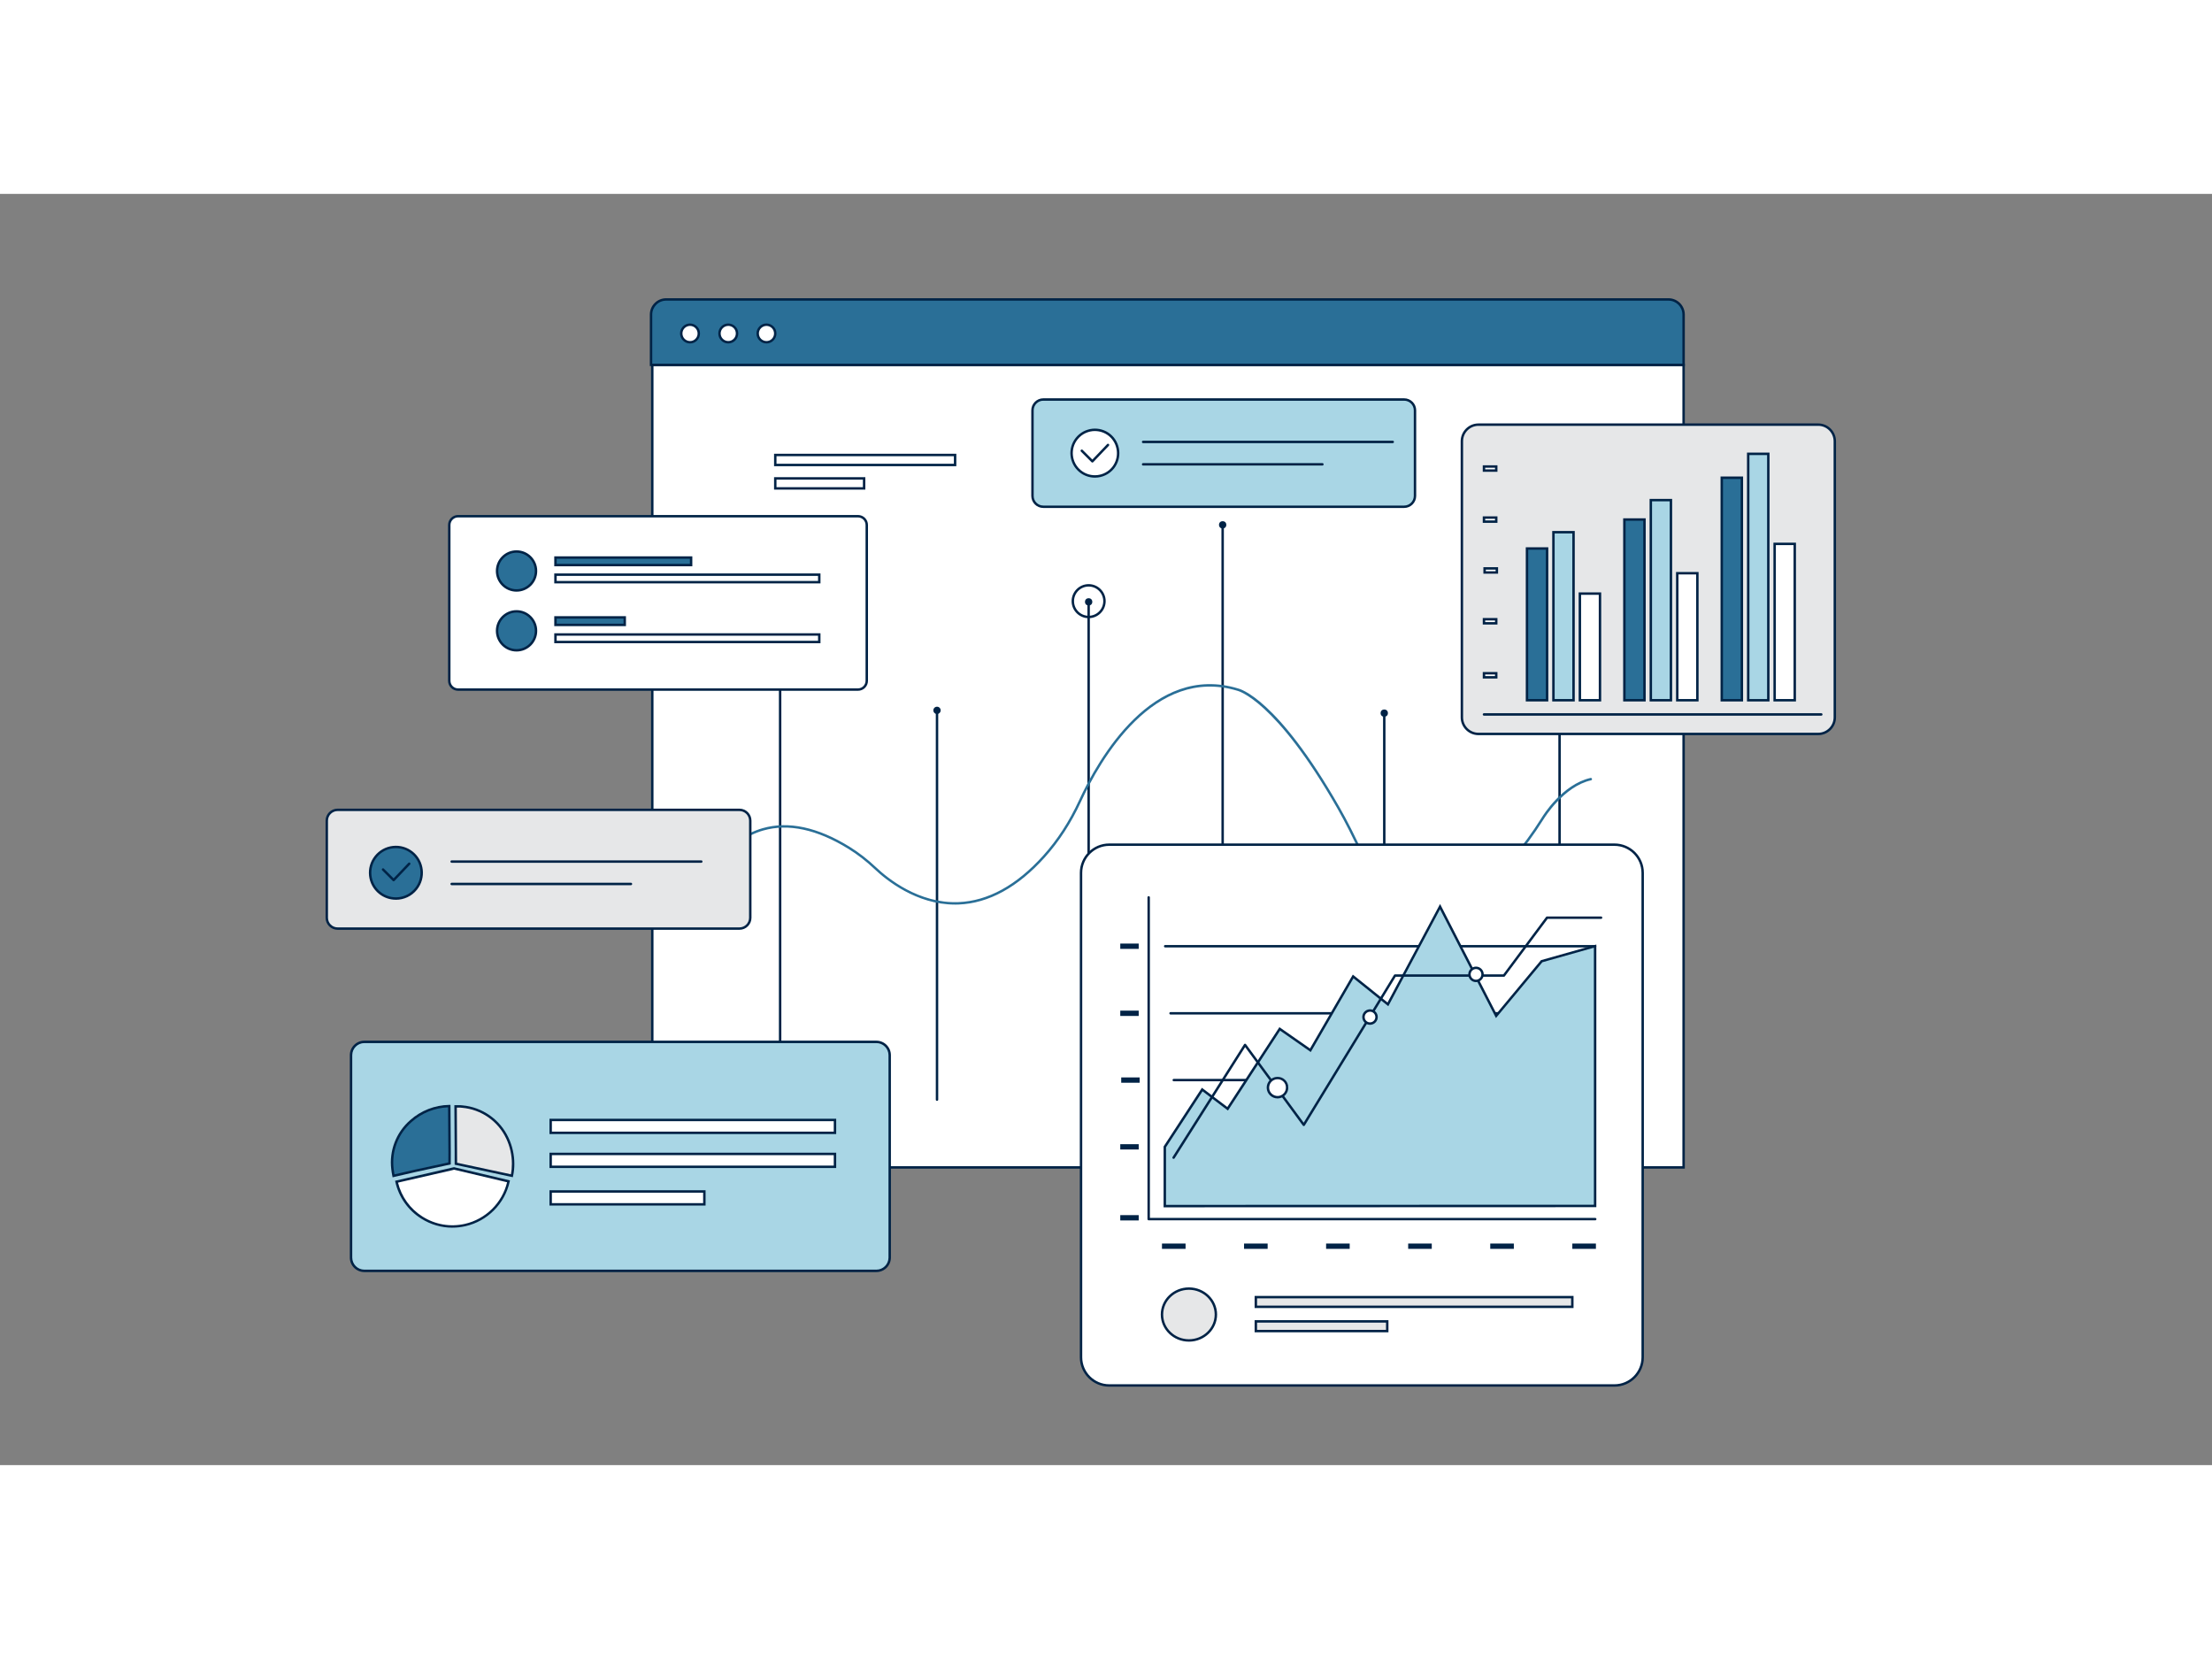 <?xml version="1.0" encoding="utf-8"?>
<svg id="a" width="800px" height="600px" viewBox="0 0 908.534 522.123" xmlns="http://www.w3.org/2000/svg">
  <rect x="0" y="0" width="908.534" height="522.123" fill="#808080" stroke="none"/>
  <g transform="matrix(1, 0, 0, 1, 74.484, -48.673)">
    <g transform="matrix(1, 0, 0, 1, -39.085, 50.885)">
      <rect x="232.51" y="68.03" width="423.6" height="329.61" fill="#fff"/>
      <path d="M656.61,398.14H232.01V67.53h424.6V398.14Zm-423.6-1h422.6V68.53H233.01V397.14Z" fill="#002346"/>
    </g>
    <path d="M 245.935 421.346 C 245.655 421.346 245.435 421.126 245.435 420.846 L 245.435 219.246 C 245.435 218.966 245.655 218.746 245.935 218.746 C 246.215 218.746 246.435 218.966 246.435 219.246 L 246.435 420.846 C 246.435 421.126 246.215 421.346 245.935 421.346 Z" fill="#002346"/>
    <path d="M 310.375 421.196 C 310.095 421.196 309.875 420.976 309.875 420.696 L 309.875 260.156 C 309.875 259.876 310.095 259.656 310.375 259.656 C 310.655 259.656 310.875 259.876 310.875 260.156 L 310.875 420.696 C 310.875 420.976 310.655 421.196 310.375 421.196 Z" fill="#002346"/>
    <path d="M 372.655 421.196 C 372.375 421.196 372.155 420.976 372.155 420.696 L 372.155 216.236 C 372.155 215.956 372.375 215.736 372.655 215.736 C 372.935 215.736 373.155 215.956 373.155 216.236 L 373.155 420.696 C 373.155 420.976 372.935 421.196 372.655 421.196 Z" fill="#002346"/>
    <path d="M 427.695 330.946 C 427.415 330.946 427.195 330.726 427.195 330.446 L 427.195 186.096 C 427.195 185.816 427.415 185.596 427.695 185.596 C 427.975 185.596 428.195 185.816 428.195 186.096 L 428.195 330.446 C 428.195 330.726 427.975 330.946 427.695 330.946 Z" fill="#002346"/>
    <path d="M 494.075 408.286 C 493.795 408.286 493.575 408.066 493.575 407.786 L 493.575 263.436 C 493.575 263.156 493.795 262.936 494.075 262.936 C 494.355 262.936 494.575 263.156 494.575 263.436 L 494.575 407.786 C 494.575 408.066 494.355 408.286 494.075 408.286 Z" fill="#002346"/>
    <circle cx="494.075" cy="261.936" r="1.5" fill="#002346"/>
    <path d="M 566.075 360.286 C 565.795 360.286 565.575 360.066 565.575 359.786 L 565.575 215.436 C 565.575 215.156 565.795 214.936 566.075 214.936 C 566.355 214.936 566.575 215.156 566.575 215.436 L 566.575 359.786 C 566.575 360.066 566.355 360.286 566.075 360.286 Z" fill="#002346"/>
    <circle cx="566.075" cy="213.936" r="1.5" fill="#002346"/>
    <path d="M 311.875 260.796 C 311.875 261.626 311.205 262.296 310.375 262.296 C 309.545 262.296 308.875 261.626 308.875 260.796 C 308.875 259.966 309.545 259.296 310.375 259.296 C 311.205 259.296 311.875 259.966 311.875 260.796 Z" fill="#002346"/>
    <circle cx="372.655" cy="216.236" r="1.5" fill="#002346"/>
    <circle cx="427.695" cy="184.596" r="1.5" fill="#002346"/>
    <circle cx="565.925" cy="216.236" r="1.5" fill="#263238"/>
    <path d="M 246.915 217.746 C 246.915 218.576 246.235 219.246 245.405 219.236 C 244.575 219.236 243.905 218.556 243.915 217.726 C 243.915 216.906 244.595 216.236 245.415 216.236 C 246.235 216.236 246.905 216.906 246.905 217.726 L 246.905 217.746 L 246.915 217.746 Z" fill="#002346"/>
    <path d="M 317.755 340.576 C 301.865 340.576 289.445 330.476 284.745 326.036 C 281.315 322.786 277.685 319.976 273.975 317.686 C 261.115 309.736 249.355 307.196 239.035 310.146 C 225.225 314.096 218.825 326.706 218.765 326.826 C 218.645 327.076 218.345 327.176 218.095 327.056 C 217.845 326.936 217.745 326.636 217.865 326.386 C 217.925 326.256 224.515 313.256 238.755 309.186 C 249.355 306.156 261.385 308.726 274.495 316.836 C 278.265 319.166 281.935 322.016 285.425 325.316 C 290.175 329.816 302.965 340.206 319.215 339.556 C 331.315 339.066 343.015 332.636 353.985 320.436 C 359.755 314.026 364.685 306.426 368.635 297.866 C 376.655 280.496 399.085 241.236 434.015 251.796 C 434.615 251.926 450.035 255.666 475.695 300.596 C 478.905 306.216 482.065 312.466 485.655 320.256 C 489.175 327.916 500.455 344.656 529.005 334.826 C 529.185 334.786 541.895 331.756 558.805 304.756 C 559.135 304.206 567.145 291.166 578.795 288.556 C 579.065 288.506 579.335 288.666 579.395 288.936 C 579.455 289.206 579.285 289.476 579.015 289.536 C 567.775 292.046 559.735 305.156 559.655 305.286 C 542.475 332.726 529.805 335.686 529.275 335.796 C 500.005 345.876 488.385 328.586 484.745 320.686 C 481.175 312.916 478.015 306.696 474.825 301.096 C 449.385 256.546 433.915 252.796 433.765 252.766 C 399.545 242.426 377.445 281.156 369.535 298.296 C 365.545 306.946 360.555 314.626 354.725 321.106 C 343.565 333.516 331.625 340.066 319.245 340.556 C 318.745 340.576 318.235 340.586 317.745 340.586 L 317.755 340.576 Z" fill="#2a6f97"/>
    <g transform="matrix(1, 0, 0, 1, -39.085, 50.885)">
      <rect x="283.03" y="105.02" width="73.86" height="4.11" fill="#fff"/>
      <path d="M357.39,109.63h-74.86v-5.11h74.86v5.11Zm-73.86-1h72.86v-3.11h-72.86v3.11Z" fill="#002346"/>
    </g>
    <g transform="matrix(1, 0, 0, 1, -39.085, 50.885)">
      <rect x="283.03" y="114.64" width="36.49" height="4.11" fill="#fff"/>
      <path d="M320.02,119.25h-37.49v-5.11h37.49v5.11Zm-36.49-1h35.49v-3.11h-35.49v3.11Z" fill="#002346"/>
    </g>
    <g transform="matrix(1, 0, 0, 1, -39.085, 50.885)">
      <path d="M238.21,41.14h411.69c3.43,0,6.21,2.78,6.21,6.21h0v20.65H232v-20.64c0-3.43,2.77-6.21,6.2-6.22,0,0,0,0,.01,0Z" fill="#2a6f97"/>
      <path d="M656.61,68.5H231.5v-21.14c0-1.79,.69-3.48,1.96-4.75,1.27-1.27,2.95-1.97,4.74-1.97h411.7c3.7,0,6.71,3.01,6.71,6.71v21.15Zm-424.11-1h423.11v-20.14c0-3.16-2.56-5.72-5.71-5.72H238.2c-1.52,0-2.96,.6-4.03,1.68s-1.67,2.51-1.67,4.04v20.14Z" fill="#002346"/>
    </g>
    <g transform="matrix(1, 0, 0, 1, -39.085, 50.885)">
      <path d="M251.63,55.1c0,1.99-1.6,3.61-3.59,3.62-1.99,0-3.61-1.6-3.62-3.59,0-1.99,1.6-3.61,3.59-3.62,0,0,.02,0,.02,0,1.99,0,3.59,1.61,3.59,3.59Z" fill="#fff"/>
      <path d="M248.02,59.22c-2.26,0-4.1-1.83-4.11-4.09,0-1.1,.42-2.13,1.19-2.91s1.8-1.21,2.9-1.21c2.28,0,4.12,1.84,4.12,4.09h0c0,1.1-.42,2.13-1.19,2.91s-1.8,1.21-2.9,1.21h-.01Zm.01-7.21c-.85,0-1.63,.33-2.22,.92-.58,.59-.91,1.37-.9,2.2,0,1.71,1.4,3.1,3.11,3.1h.01c.83,0,1.61-.33,2.19-.92,.58-.59,.91-1.37,.9-2.2h0c0-1.71-1.39-3.1-3.09-3.1Z" fill="#002346"/>
    </g>
    <g transform="matrix(1, 0, 0, 1, -39.085, 50.885)">
      <path d="M267.32,55.1c0,1.99-1.6,3.61-3.59,3.62-1.99,0-3.61-1.6-3.62-3.59,0-1.99,1.6-3.61,3.59-3.62,0,0,0,0,.01,0,1.99,0,3.6,1.6,3.61,3.58,0,0,0,0,0,.01Z" fill="#fff"/>
      <path d="M263.72,59.22c-1.09,0-2.12-.42-2.89-1.19-.78-.77-1.21-1.8-1.21-2.9,0-1.1,.42-2.13,1.19-2.91s1.8-1.21,2.9-1.21h.01c1.1,0,2.12,.42,2.9,1.19,.78,.77,1.21,1.8,1.21,2.89h0c0,1.11-.42,2.14-1.19,2.92s-1.8,1.21-2.9,1.21h-.01Zm.01-7.21h-.01c-.84,0-1.62,.33-2.21,.92-.58,.59-.91,1.37-.9,2.2s.33,1.61,.92,2.19c.59,.58,1.36,.9,2.19,.9h.01c.83,0,1.61-.33,2.19-.92,.58-.59,.91-1.37,.9-2.2h0c0-.84-.33-1.62-.91-2.2-.58-.58-1.36-.9-2.18-.9Z" fill="#002346"/>
    </g>
    <g transform="matrix(1, 0, 0, 1, -39.085, 50.885)">
      <path d="M283.02,55.1c0,1.99-1.6,3.61-3.59,3.62-1.99,0-3.61-1.6-3.62-3.59,0-1.99,1.6-3.61,3.59-3.62,0,0,.02,0,.02,0,1.99,0,3.59,1.61,3.59,3.59h0Z" fill="#fff"/>
      <path d="M279.42,59.22c-2.26,0-4.1-1.83-4.11-4.09,0-1.1,.42-2.13,1.19-2.91s1.8-1.21,2.9-1.21c2.28,0,4.12,1.84,4.12,4.09h0c0,1.1-.42,2.13-1.19,2.91s-1.8,1.21-2.9,1.21h-.01Zm.01-7.21c-.85,0-1.63,.33-2.22,.92-.58,.59-.91,1.37-.9,2.2,0,1.71,1.4,3.1,3.11,3.1h.01c.83,0,1.61-.33,2.19-.92,.58-.59,.91-1.37,.9-2.2h0c0-1.71-1.39-3.1-3.09-3.1Z" fill="#002346"/>
    </g>
    <g transform="matrix(1, 0, 0, 1, -39.085, 50.885)">
      <rect x="149.13" y="130.17" width="171.48" height="71.21" rx="3.61" ry="3.61" fill="#fff"/>
      <path d="M317,201.88H152.74c-2.27,0-4.11-1.84-4.11-4.11v-63.99c0-2.27,1.84-4.11,4.11-4.11h164.26c2.27,0,4.11,1.84,4.11,4.11v63.99c0,2.27-1.84,4.11-4.11,4.11Zm-164.26-71.21c-1.71,0-3.11,1.39-3.11,3.11v63.99c0,1.71,1.4,3.11,3.11,3.11h164.26c1.71,0,3.11-1.4,3.11-3.11v-63.99c0-1.71-1.4-3.11-3.11-3.11H152.74Z" fill="#002346"/>
    </g>
    <g transform="matrix(1, 0, 0, 1, -39.085, 50.885)">
      <path d="M184.76,152.67c0,4.42-3.58,8-8,8s-8-3.58-8-8,3.58-8,8-8,8,3.58,8,8Z" fill="#2a6f97"/>
      <path d="M176.76,161.17c-4.69,0-8.5-3.81-8.5-8.5s3.81-8.5,8.5-8.5,8.5,3.81,8.5,8.5-3.81,8.5-8.5,8.5Zm0-16c-4.14,0-7.5,3.36-7.5,7.5s3.36,7.5,7.5,7.5,7.5-3.36,7.5-7.5-3.36-7.5-7.5-7.5Z" fill="#002346"/>
    </g>
    <g transform="matrix(1, 0, 0, 1, -39.085, 50.885)">
      <rect x="192.75" y="147.15" width="55.71" height="3.09" fill="#2a6f97"/>
      <path d="M248.96,150.74h-56.71v-4.09h56.71v4.09Zm-55.71-1h54.71v-2.09h-54.71v2.09Z" fill="#002346"/>
    </g>
    <g transform="matrix(1, 0, 0, 1, -39.085, 50.885)">
      <rect x="192.75" y="154.18" width="108.35" height="3.09" fill="#fff"/>
      <path d="M301.6,157.77h-109.35v-4.09h109.35v4.09Zm-108.35-1h107.35v-2.09h-107.35v2.09Z" fill="#002346"/>
    </g>
    <g transform="matrix(1, 0, 0, 1, -39.085, 50.885)">
      <path d="M184.76,177.25c0,4.42-3.58,8-8,8s-8-3.58-8-8,3.58-8,8-8,8,3.58,8,8Z" fill="#2a6f97"/>
      <path d="M176.76,185.75c-4.69,0-8.5-3.81-8.5-8.5s3.81-8.5,8.5-8.5,8.5,3.81,8.5,8.5-3.81,8.5-8.5,8.5Zm0-16c-4.14,0-7.5,3.36-7.5,7.5s3.36,7.5,7.5,7.5,7.5-3.36,7.5-7.5-3.36-7.5-7.5-7.5Z" fill="#002346"/>
    </g>
    <g transform="matrix(1, 0, 0, 1, -39.085, 50.885)">
      <rect x="192.75" y="171.73" width="28.45" height="3.09" fill="#2a6f97"/>
      <path d="M221.7,175.32h-29.45v-4.09h29.45v4.09Zm-28.45-1h27.45v-2.09h-27.45v2.09Z" fill="#002346"/>
    </g>
    <g transform="matrix(1, 0, 0, 1, -39.085, 50.885)">
      <rect x="192.75" y="178.75" width="108.35" height="3.09" fill="#fff"/>
      <path d="M301.6,182.34h-109.35v-4.09h109.35v4.09Zm-108.35-1h107.35v-2.09h-107.35v2.09Z" fill="#002346"/>
    </g>
    <g transform="matrix(1, 0, 0, 1, -39.085, 50.885)">
      <rect x="108.78" y="346.08" width="221.25" height="94.05" rx="5.46" ry="5.46" fill="#a9d6e5"/>
      <path d="M324.57,440.63H114.24c-3.29,0-5.96-2.67-5.96-5.96v-83.13c0-3.29,2.67-5.96,5.96-5.96h210.33c3.29,0,5.96,2.67,5.96,5.96v83.13c0,3.29-2.67,5.96-5.96,5.96Zm-210.33-94.05c-2.73,0-4.96,2.22-4.96,4.96v83.13c0,2.74,2.23,4.96,4.96,4.96h210.33c2.73,0,4.96-2.22,4.96-4.96v-83.13c0-2.74-2.23-4.96-4.96-4.96H114.24Z" fill="#002346"/>
    </g>
    <g transform="matrix(1, 0, 0, 1, -39.085, 50.885)">
      <path d="M135.09,399.06l14.15-3.06,.02-4.48-.13-19.07c-5.82,.1-11.4,2.28-15.75,6.15-5.65,4.91-8.49,12.31-7.58,19.74,.1,.91,.25,1.84,.44,2.76l8.85-2.04Z" fill="#2a6f97"/>
      <path d="M125.85,401.7l-.1-.5c-.2-.95-.35-1.9-.45-2.81-.93-7.6,1.97-15.14,7.75-20.17,4.43-3.94,10.14-6.17,16.07-6.27h.51s.13,19.57,.13,19.57l-.02,4.89-14.54,3.14-9.35,2.16Zm22.78-28.74c-5.51,.21-10.79,2.34-14.92,6.01-5.54,4.81-8.31,12.03-7.42,19.31,.08,.72,.19,1.47,.33,2.22l8.36-1.93,13.76-2.97,.02-4.08-.13-18.55Z" fill="#002346"/>
    </g>
    <g transform="matrix(1, 0, 0, 1, -39.085, 50.885)">
      <path d="M173,385.65c-3.41-7.34-10.49-12.3-18.55-13l-.73-.07h-2l.12,19.07v4.48l23,4.94h0c.36-1.63,.53-3.29,.51-4.95,0-3.62-.81-7.2-2.35-10.47Z" fill="#e6e7e8"/>
      <path d="M175.22,401.66l-23.88-5.13v-4.88l-.12-19.57h2.5l.78,.07c8.21,.72,15.48,5.81,18.96,13.29,1.57,3.32,2.39,7.01,2.4,10.68,.02,1.69-.15,3.4-.52,5.06l-.11,.49Zm-22.88-5.94l22.11,4.75c.28-1.43,.41-2.89,.4-4.35,0-3.53-.8-7.08-2.3-10.26h0c-3.33-7.16-10.28-12.03-18.14-12.71l-.73-.07h-1.45s.12,22.65,.12,22.65Z" fill="#002346"/>
    </g>
    <g transform="matrix(1, 0, 0, 1, -39.085, 50.885)">
      <path d="M150.09,398.33l-22.61,5.18c2.86,12.69,15.47,20.66,28.16,17.8,8.93-2.01,15.88-9.01,17.84-17.95l-22.39-5.3-1,.27Z" fill="#fff"/>
      <path d="M150.41,422.4c-4.5,0-8.91-1.27-12.81-3.73-5.43-3.43-9.2-8.78-10.62-15.05l-.11-.49,24.2-5.59,22.99,5.44-.1,.48c-1.99,9.09-9.14,16.29-18.21,18.33-1.77,.4-3.56,.6-5.34,.6Zm-22.33-18.51c1.44,5.8,4.99,10.73,10.06,13.94,5.21,3.29,11.38,4.36,17.39,3,8.54-1.93,15.3-8.61,17.35-17.09l-21.78-5.16-.9,.24-22.12,5.07Z" fill="#002346"/>
    </g>
    <g transform="matrix(1, 0, 0, 1, -39.085, 50.885)">
      <rect x="190.78" y="378.15" width="116.77" height="5.29" fill="#fff"/>
      <path d="M308.05,383.94h-117.77v-6.29h117.77v6.29Zm-116.77-1h115.77v-4.29h-115.77v4.29Z" fill="#002346"/>
    </g>
    <g transform="matrix(1, 0, 0, 1, -39.085, 50.885)">
      <rect x="190.78" y="392.1" width="116.77" height="5.29" fill="#fff"/>
      <path d="M308.05,397.89h-117.77v-6.29h117.77v6.29Zm-116.77-1h115.77v-4.29h-115.77v4.29Z" fill="#002346"/>
    </g>
    <g transform="matrix(1, 0, 0, 1, -39.085, 50.885)">
      <rect x="190.78" y="407.52" width="63.12" height="5.29" fill="#fff"/>
      <path d="M254.4,413.31h-64.12v-6.29h64.12v6.29Zm-63.12-1h62.12v-4.29h-62.12v4.29Z" fill="#002346"/>
    </g>
    <g transform="matrix(1, 0, 0, 1, -39.085, 50.885)">
      <rect x="408.61" y="265.08" width="230.69" height="222.12" rx="11.59" ry="11.59" fill="#fff"/>
      <path d="M627.71,487.7h-207.51c-6.67,0-12.09-5.42-12.09-12.09v-198.94c0-6.67,5.42-12.09,12.09-12.09h207.51c6.67,0,12.09,5.42,12.09,12.09v198.94c0,6.67-5.42,12.09-12.09,12.09Zm-207.51-222.12c-6.11,0-11.09,4.97-11.09,11.09v198.94c0,6.12,4.98,11.09,11.09,11.09h207.51c6.11,0,11.09-4.98,11.09-11.09v-198.94c0-6.12-4.98-11.09-11.09-11.09h-207.51Z" fill="#002346"/>
    </g>
    <rect x="424.73" y="417.24" width="7.57" height="2.18" fill="#002346" transform="matrix(1, 0, 0, 1, -39.085, 50.885)"/>
    <rect x="463.246" y="487.17" width="9.69" height="2.18" fill="#002346" transform="matrix(1, 0, 0, 1, -60.472, -7.375)"/>
    <rect x="395.924" y="418.586" width="9.69" height="2.18" fill="#002346" transform="matrix(1, 0, 0, 1, 40.56, 61.209)"/>
    <rect x="509.27" y="428.91" width="9.69" height="2.18" fill="#002346" transform="matrix(1, 0, 0, 1, -39.085, 50.885)"/>
    <rect x="542.98" y="428.91" width="9.69" height="2.18" fill="#002346" transform="matrix(1, 0, 0, 1, -39.085, 50.885)"/>
    <rect x="576.69" y="428.91" width="9.69" height="2.18" fill="#002346" transform="matrix(1, 0, 0, 1, -39.085, 50.885)"/>
    <rect x="610.4" y="428.91" width="9.69" height="2.18" fill="#002346" transform="matrix(1, 0, 0, 1, -39.085, 50.885)"/>
    <rect x="424.73" y="388.1" width="7.57" height="2.18" fill="#002346" transform="matrix(1, 0, 0, 1, -39.085, 50.885)"/>
    <rect x="424.73" y="333.25" width="7.57" height="2.18" fill="#002346" transform="matrix(1, 0, 0, 1, -39.085, 50.885)"/>
    <rect x="424.73" y="305.7" width="7.57" height="2.18" fill="#002346" transform="matrix(1, 0, 0, 1, -39.085, 50.885)"/>
    <rect x="425.12" y="360.68" width="7.57" height="2.18" fill="#002346" transform="matrix(1, 0, 0, 1, -39.085, 50.885)"/>
    <path d="M 572.415 413.156 L 407.615 413.156 C 407.335 413.156 407.115 412.936 407.115 412.656 C 407.115 412.376 407.335 412.156 407.615 412.156 L 572.415 412.156 C 572.695 412.156 572.915 412.376 572.915 412.656 C 572.915 412.936 572.695 413.156 572.415 413.156 Z" fill="#002346"/>
    <path d="M 570.575 385.726 L 406.295 385.726 C 406.015 385.726 405.795 385.506 405.795 385.226 C 405.795 384.946 406.015 384.726 406.295 384.726 L 570.575 384.726 C 570.855 384.726 571.075 384.946 571.075 385.226 C 571.075 385.506 570.855 385.726 570.575 385.726 Z" fill="#002346"/>
    <path d="M 580.675 358.176 L 404.085 358.176 C 403.805 358.176 403.585 357.956 403.585 357.676 C 403.585 357.396 403.805 357.176 404.085 357.176 L 580.675 357.176 C 580.955 357.176 581.175 357.396 581.175 357.676 C 581.175 357.956 580.955 358.176 580.675 358.176 Z" fill="#002346"/>
    <g transform="matrix(1, 0, 0, 1, -39.085, 50.885)">
      <path d="M443.02,413.52v-24.33l15.37-23.54,10.44,7.9,21.4-32.81,12.58,8.78,17.57-30.32,14.28,11.46,21.4-40.14,23.06,44.87,18.67-22.45,21.96-6.2v106.72l-176.74,.06Z" fill="#a9d6e5"/>
      <path d="M442.52,414.02v-24.98l15.74-24.11,10.44,7.9,21.39-32.79,12.56,8.76,17.59-30.35,14.27,11.45,21.57-40.45,23.15,45.05,18.29-21.99,22.74-6.42v107.88h-.5l-177.24,.06Zm1-24.68v23.68l175.74-.06v-105.56l-21.17,5.98-19.06,22.91-22.97-44.69-21.24,39.83-14.3-11.47-17.55,30.29-12.6-8.8-21.41,32.83-10.44-7.9-14.99,22.97Z" fill="#002346"/>
    </g>
    <path d="M 407.545 445.016 C 407.455 445.016 407.365 444.986 407.275 444.936 C 407.045 444.786 406.975 444.476 407.125 444.246 L 436.465 397.946 C 436.555 397.806 436.705 397.716 436.875 397.716 C 437.045 397.706 437.195 397.786 437.295 397.916 L 460.975 430.156 L 498.055 369.466 C 498.145 369.316 498.305 369.226 498.485 369.226 L 542.965 369.226 L 560.525 345.656 C 560.615 345.526 560.765 345.456 560.925 345.456 L 583.125 345.456 C 583.405 345.456 583.625 345.676 583.625 345.956 C 583.625 346.236 583.405 346.456 583.125 346.456 L 561.175 346.456 L 543.615 370.026 C 543.525 370.156 543.375 370.226 543.215 370.226 L 498.765 370.226 L 461.445 431.316 C 461.355 431.456 461.205 431.546 461.035 431.556 C 460.845 431.556 460.705 431.486 460.615 431.356 L 436.925 399.106 L 407.975 444.786 C 407.875 444.936 407.715 445.016 407.555 445.016 L 407.545 445.016 Z" fill="#002346"/>
    <g transform="matrix(1, 0, 0, 1, -39.085, 50.885)">
      <path d="M493.25,364.76c.06,2.17-1.65,3.99-3.82,4.05-2.17,.06-3.99-1.65-4.05-3.82-.06-2.17,1.65-3.99,3.82-4.05h.12c2.12-.05,3.89,1.63,3.94,3.75,0,0,0,0,0,0v.07Z" fill="#fff"/>
      <path d="M489.31,369.31c-2.39,0-4.37-1.91-4.44-4.31-.07-2.44,1.86-4.49,4.3-4.56h.13c1.15-.01,2.25,.4,3.09,1.2,.84,.8,1.32,1.88,1.35,3.04l-.5,.08h.5c.03,1.17-.4,2.3-1.21,3.16-.81,.86-1.91,1.36-3.1,1.39-.04,0-.09,0-.13,0Zm.1-7.88s-.06,0-.08,0h-.13c-1.88,.06-3.37,1.64-3.32,3.54,.05,1.9,1.66,3.36,3.54,3.34,.92-.03,1.77-.41,2.4-1.08s.96-1.54,.94-2.46v-.08c-.02-.89-.39-1.72-1.04-2.34-.63-.6-1.44-.92-2.31-.92Z" fill="#002346"/>
    </g>
    <g transform="matrix(1, 0, 0, 1, -39.085, 50.885)">
      <path d="M530,335.78c.05,1.48-1.11,2.73-2.6,2.78-1.48,.05-2.73-1.11-2.78-2.6-.05-1.48,1.11-2.73,2.59-2.78h.09c1.46,0,2.66,1.15,2.69,2.61v-.02Z" fill="#fff"/>
      <path d="M527.31,339.07c-1.71,0-3.13-1.36-3.19-3.08-.06-1.76,1.32-3.24,3.07-3.3h.13c1.7,0,3.12,1.38,3.17,3.08h0c.06,1.76-1.32,3.24-3.08,3.3-.04,0-.07,0-.11,0Zm.01-5.38h-.01c-1.28,.04-2.23,1.06-2.19,2.26,.04,1.21,1.05,2.17,2.26,2.11,1.2-.04,2.15-1.05,2.11-2.25h0c-.03-1.17-1-2.12-2.17-2.12Z" fill="#002346"/>
    </g>
    <g transform="matrix(1, 0, 0, 1, -39.085, 50.885)">
      <path d="M573.52,318.26c.05,1.48-1.11,2.73-2.6,2.78-1.48,.05-2.73-1.11-2.78-2.6-.05-1.48,1.11-2.73,2.59-2.78h.09c1.46,0,2.66,1.15,2.69,2.61v-.02Z" fill="#fff"/>
      <path d="M570.83,321.54c-.81,0-1.58-.3-2.17-.86-.62-.58-.98-1.37-1.01-2.22-.06-1.76,1.32-3.24,3.07-3.3h.13c1.7,0,3.12,1.37,3.17,3.08h0c.03,.85-.27,1.66-.86,2.29-.58,.62-1.37,.98-2.22,1.01-.04,0-.08,0-.11,0Zm.02-5.38h-.01c-1.29,.04-2.23,1.06-2.19,2.26,.02,.58,.27,1.13,.69,1.53,.43,.4,1,.62,1.57,.59,.58-.02,1.13-.27,1.53-.69,.4-.43,.61-.98,.59-1.56h0c-.03-1.17-1-2.12-2.17-2.12Z" fill="#002346"/>
    </g>
    <g transform="matrix(1, 0, 0, 1, -39.085, 50.885)">
      <ellipse cx="452.93" cy="458.06" rx="11.07" ry="10.65" fill="#e6e7e8"/>
      <path d="M452.93,469.21c-6.38,0-11.57-5-11.57-11.15s5.19-11.15,11.57-11.15,11.57,5,11.57,11.15-5.19,11.15-11.57,11.15Zm0-21.3c-5.83,0-10.57,4.55-10.57,10.15s4.74,10.15,10.57,10.15,10.57-4.55,10.57-10.15-4.74-10.15-10.57-10.15Z" fill="#002346"/>
    </g>
    <g transform="matrix(1, 0, 0, 1, -39.085, 50.885)">
      <rect x="480.41" y="450.92" width="129.99" height="3.98" fill="#e6e7e8"/>
      <path d="M610.9,455.4h-130.99v-4.98h130.99v4.98Zm-129.99-1h128.99v-2.98h-128.99v2.98Z" fill="#002346"/>
    </g>
    <g transform="matrix(1, 0, 0, 1, -39.085, 50.885)">
      <rect x="480.41" y="460.88" width="53.97" height="3.98" fill="#e6e7e8"/>
      <path d="M534.88,465.36h-54.97v-4.98h54.97v4.98Zm-53.97-1h52.97v-2.98h-52.97v2.98Z" fill="#002346"/>
    </g>
    <g transform="matrix(1, 0, 0, 1, -39.085, 50.885)">
      <rect x="565.04" y="92.56" width="153.17" height="127.04" rx="6.81" ry="6.81" fill="#e6e7e8"/>
      <path d="M711.4,220.1h-139.55c-4.03,0-7.31-3.28-7.31-7.31V99.37c0-4.03,3.28-7.31,7.31-7.31h139.55c4.03,0,7.31,3.28,7.31,7.31v113.42c0,4.03-3.28,7.31-7.31,7.31Zm-139.55-127.04c-3.48,0-6.31,2.83-6.31,6.31v113.42c0,3.48,2.83,6.31,6.31,6.31h139.55c3.48,0,6.31-2.83,6.31-6.31V99.37c0-3.48-2.83-6.31-6.31-6.31h-139.55Z" fill="#002346"/>
    </g>
    <g transform="matrix(1, 0, 0, 1, -39.085, 50.885)">
      <g>
        <rect x="591.78" y="143.43" width="8.26" height="62.33" fill="#2a6f97"/>
        <path d="M600.54,206.26h-9.26v-63.33h9.26v63.33Zm-8.26-1h7.26v-61.33h-7.26v61.33Z" fill="#002346"/>
      </g>
      <g>
        <rect x="602.64" y="136.74" width="8.26" height="69.02" fill="#a9d6e5"/>
        <path d="M611.4,206.26h-9.26v-70.02h9.26v70.02Zm-8.26-1h7.26v-68.02h-7.26v68.02Z" fill="#002346"/>
      </g>
      <g>
        <rect x="613.5" y="161.96" width="8.26" height="43.8" fill="#fff"/>
        <path d="M622.26,206.26h-9.26v-44.8h9.26v44.8Zm-8.26-1h7.26v-42.8h-7.26v42.8Z" fill="#002346"/>
      </g>
    </g>
    <g transform="matrix(1, 0, 0, 1, -39.085, 50.885)">
      <g>
        <rect x="631.78" y="131.53" width="8.26" height="74.23" fill="#2a6f97"/>
        <path d="M640.54,206.26h-9.26v-75.23h9.26v75.23Zm-8.26-1h7.26v-73.23h-7.26v73.23Z" fill="#002346"/>
      </g>
      <g>
        <rect x="642.64" y="123.56" width="8.26" height="82.2" fill="#a9d6e5"/>
        <path d="M651.4,206.26h-9.26V123.06h9.26v83.2Zm-8.26-1h7.26V124.06h-7.26v81.2Z" fill="#002346"/>
      </g>
      <g>
        <rect x="653.5" y="153.59" width="8.26" height="52.16" fill="#fff"/>
        <path d="M662.26,206.26h-9.26v-53.17h9.26v53.17Zm-8.26-1h7.26v-51.17h-7.26v51.17Z" fill="#002346"/>
      </g>
    </g>
    <g transform="matrix(1, 0, 0, 1, -39.085, 50.885)">
      <g>
        <rect x="671.78" y="114.37" width="8.26" height="91.39" fill="#2a6f97"/>
        <path d="M680.54,206.26h-9.26V113.87h9.26v92.39Zm-8.26-1h7.26V114.87h-7.26v90.39Z" fill="#002346"/>
      </g>
      <g>
        <rect x="682.64" y="104.56" width="8.26" height="101.2" fill="#a9d6e5"/>
        <path d="M691.4,206.26h-9.26V104.06h9.26v102.2Zm-8.26-1h7.26V105.06h-7.26v100.2Z" fill="#002346"/>
      </g>
      <g>
        <rect x="693.5" y="141.54" width="8.26" height="64.22" fill="#fff"/>
        <path d="M702.26,206.26h-9.26v-65.22h9.26v65.22Zm-8.26-1h7.26v-63.22h-7.26v63.22Z" fill="#002346"/>
      </g>
    </g>
    <path d="M 673.575 262.976 L 535.025 262.976 C 534.745 262.976 534.525 262.756 534.525 262.476 C 534.525 262.196 534.745 261.976 535.025 261.976 L 673.575 261.976 C 673.855 261.976 674.075 262.196 674.075 262.476 C 674.075 262.756 673.855 262.976 673.575 262.976 Z" fill="#002346"/>
    <g transform="matrix(1, 0, 0, 1, -39.085, 50.885)">
      <rect x="574.11" y="194.67" width="5.04" height="1.67" fill="#fff"/>
      <path d="M579.65,196.84h-6.04v-2.67h6.04v2.67Zm-5.04-1h4.04v-.67h-4.04v.67Z" fill="#002346"/>
    </g>
    <g transform="matrix(1, 0, 0, 1, -39.085, 50.885)">
      <rect x="574.11" y="172.49" width="5.04" height="1.67" fill="#fff"/>
      <path d="M579.65,174.66h-6.04v-2.67h6.04v2.67Zm-5.04-1h4.04v-.67h-4.04v.67Z" fill="#002346"/>
    </g>
    <g transform="matrix(1, 0, 0, 1, -39.085, 50.885)">
      <rect x="574.11" y="130.73" width="5.04" height="1.67" fill="#fff"/>
      <path d="M579.65,132.9h-6.04v-2.67h6.04v2.67Zm-5.04-1h4.04v-.67h-4.04v.67Z" fill="#002346"/>
    </g>
    <g transform="matrix(1, 0, 0, 1, -39.085, 50.885)">
      <rect x="574.11" y="109.76" width="5.04" height="1.67" fill="#fff"/>
      <path d="M579.65,111.93h-6.04v-2.67h6.04v2.67Zm-5.04-1h4.04v-.67h-4.04v.67Z" fill="#002346"/>
    </g>
    <g transform="matrix(1, 0, 0, 1, -39.085, 50.885)">
      <rect x="574.37" y="151.61" width="5.04" height="1.67" fill="#fff"/>
      <path d="M579.91,153.78h-6.04v-2.67h6.04v2.67Zm-5.04-1h4.04v-.67h-4.04v.67Z" fill="#002346"/>
    </g>
    <g transform="matrix(1, 0, 0, 1, -39.085, 50.885)">
      <rect x="388.67" y="82.24" width="157.11" height="44.05" rx="4.45" ry="4.45" fill="#a9d6e5"/>
      <path d="M541.33,126.79h-148.21c-2.73,0-4.95-2.22-4.95-4.95v-35.15c0-2.73,2.22-4.95,4.95-4.95h148.21c2.73,0,4.95,2.22,4.95,4.95v35.15c0,2.73-2.22,4.95-4.95,4.95Zm-148.21-44.05c-2.18,0-3.95,1.77-3.95,3.95v35.15c0,2.18,1.77,3.95,3.95,3.95h148.21c2.18,0,3.95-1.77,3.95-3.95v-35.15c0-2.18-1.77-3.95-3.95-3.95h-148.21Z" fill="#002346"/>
    </g>
    <g transform="matrix(1, 0, 0, 1, -39.085, 50.885)">
      <path d="M421.78,110.27c-3.31,4.12-9.34,4.78-13.47,1.47-4.12-3.31-4.78-9.34-1.47-13.47,3.31-4.12,9.34-4.78,13.47-1.47h0c4.1,3.33,4.75,9.33,1.47,13.47Z" fill="#fff"/>
      <path d="M414.3,114.34c-2.22,0-4.44-.73-6.3-2.22-4.33-3.48-5.03-9.84-1.54-14.17,3.48-4.33,9.84-5.03,14.17-1.55,4.29,3.49,4.98,9.84,1.55,14.17h0c-1.99,2.48-4.92,3.77-7.87,3.77Zm.02-19.15c-2.66,0-5.3,1.16-7.09,3.39-3.14,3.9-2.51,9.63,1.39,12.77,3.9,3.13,9.63,2.51,12.77-1.39,3.09-3.9,2.47-9.63-1.4-12.77-1.67-1.34-3.68-1.99-5.67-1.99Z" fill="#002346"/>
    </g>
    <g transform="matrix(1, 0, 0, 1, -39.085, 50.885)">
      <rect x="98.82" y="250.78" width="173.94" height="48.77" rx="4.45" ry="4.45" fill="#e6e7e8"/>
      <path d="M268.31,300.05H103.27c-2.73,0-4.95-2.22-4.95-4.95v-39.87c0-2.73,2.22-4.95,4.95-4.95h165.04c2.73,0,4.95,2.22,4.95,4.95v39.87c0,2.73-2.22,4.95-4.95,4.95Zm-165.04-48.77c-2.18,0-3.95,1.77-3.95,3.95v39.87c0,2.18,1.77,3.95,3.95,3.95h165.04c2.18,0,3.95-1.77,3.95-3.95v-39.87c0-2.18-1.77-3.95-3.95-3.95H103.27Z" fill="#002346"/>
    </g>
    <g transform="matrix(1, 0, 0, 1, -39.085, 50.885)">
      <path d="M135.48,283.25c-3.66,4.57-10.33,5.3-14.9,1.64-4.57-3.66-5.3-10.33-1.64-14.9,3.66-4.57,10.33-5.3,14.9-1.64,0,0,0,0,0,0h0c4.56,3.65,5.3,10.31,1.65,14.88v.02Z" fill="#2a6f97"/>
      <path d="M127.2,287.71c-2.44,0-4.89-.8-6.93-2.43-4.78-3.83-5.55-10.83-1.72-15.6,1.85-2.31,4.5-3.77,7.45-4.09,2.95-.32,5.84,.52,8.16,2.37,4.75,3.81,5.54,10.76,1.76,15.54l-.05,.07c-2.19,2.73-5.42,4.15-8.67,4.15Zm.03-21.2c-.37,0-.75,.02-1.12,.06-2.68,.3-5.09,1.62-6.78,3.72-3.48,4.34-2.78,10.71,1.56,14.2,4.33,3.47,10.67,2.79,14.16-1.52l.05-.06c3.47-4.34,2.77-10.7-1.57-14.18-1.81-1.45-4.01-2.22-6.3-2.22Z" fill="#002346"/>
    </g>
    <path d="M 497.555 151.046 L 395.025 151.046 C 394.745 151.046 394.525 150.826 394.525 150.546 C 394.525 150.266 394.745 150.046 395.025 150.046 L 497.555 150.046 C 497.835 150.046 498.055 150.266 498.055 150.546 C 498.055 150.826 497.835 151.046 497.555 151.046 Z" fill="#002346"/>
    <path d="M 468.665 160.246 L 395.025 160.246 C 394.745 160.246 394.525 160.026 394.525 159.746 C 394.525 159.466 394.745 159.246 395.025 159.246 L 468.665 159.246 C 468.945 159.246 469.165 159.466 469.165 159.746 C 469.165 160.026 468.945 160.246 468.665 160.246 Z" fill="#002346"/>
    <g transform="matrix(1, 0, 0, 1, -39.085, 50.885)">
      <path d="M252.64,272.52h-102.53c-.28,0-.5-.22-.5-.5s.22-.5,.5-.5h102.53c.28,0,.5,.22,.5,.5s-.22,.5-.5,.5Z" fill="#002346"/>
      <path d="M223.75,281.72h-73.64c-.28,0-.5-.22-.5-.5s.22-.5,.5-.5h73.64c.28,0,.5,.22,.5,.5s-.22,.5-.5,.5Z" fill="#002346"/>
    </g>
    <path d="M 580.725 470.266 L 397.315 470.266 C 397.035 470.266 396.815 470.046 396.815 469.766 L 396.815 337.616 C 396.815 337.336 397.035 337.116 397.315 337.116 C 397.595 337.116 397.815 337.336 397.815 337.616 L 397.815 469.266 L 580.725 469.266 C 581.005 469.266 581.225 469.486 581.225 469.766 C 581.225 470.046 581.005 470.266 580.725 470.266 Z" fill="#002346"/>
    <g transform="matrix(1, 0, 0, 1, -39.085, 50.885)">
      <polyline points="408.92 103.28 413.26 107.62 419.67 100.9" fill="#fff"/>
      <path d="M413.26,108.13c-.13,0-.26-.05-.35-.15l-4.34-4.34c-.2-.2-.2-.51,0-.71s.51-.2,.71,0l3.98,3.98,6.06-6.35c.19-.2,.51-.21,.71-.02,.2,.19,.21,.51,.02,.71l-6.41,6.72c-.09,.1-.22,.15-.36,.16h0Z" fill="#002346"/>
    </g>
    <path d="M 87.175 331.016 C 87.045 331.016 86.915 330.966 86.825 330.866 L 82.485 326.526 C 82.285 326.326 82.285 326.016 82.485 325.816 C 82.685 325.616 82.995 325.616 83.195 325.816 L 87.175 329.796 L 93.235 323.446 C 93.425 323.246 93.745 323.236 93.945 323.426 C 94.145 323.616 94.155 323.936 93.965 324.136 L 87.555 330.856 C 87.465 330.956 87.335 331.006 87.195 331.016 L 87.175 331.016 Z" fill="#002346"/>
    <path d="M 372.655 222.946 C 368.795 222.946 365.655 219.806 365.655 215.946 C 365.655 212.086 368.795 208.946 372.655 208.946 C 376.515 208.946 379.655 212.086 379.655 215.946 C 379.655 219.806 376.515 222.946 372.655 222.946 Z M 372.655 209.946 C 369.345 209.946 366.655 212.636 366.655 215.946 C 366.655 219.256 369.345 221.946 372.655 221.946 C 375.965 221.946 378.655 219.256 378.655 215.946 C 378.655 212.636 375.965 209.946 372.655 209.946 Z" fill="#002346"/>
  </g>
</svg>